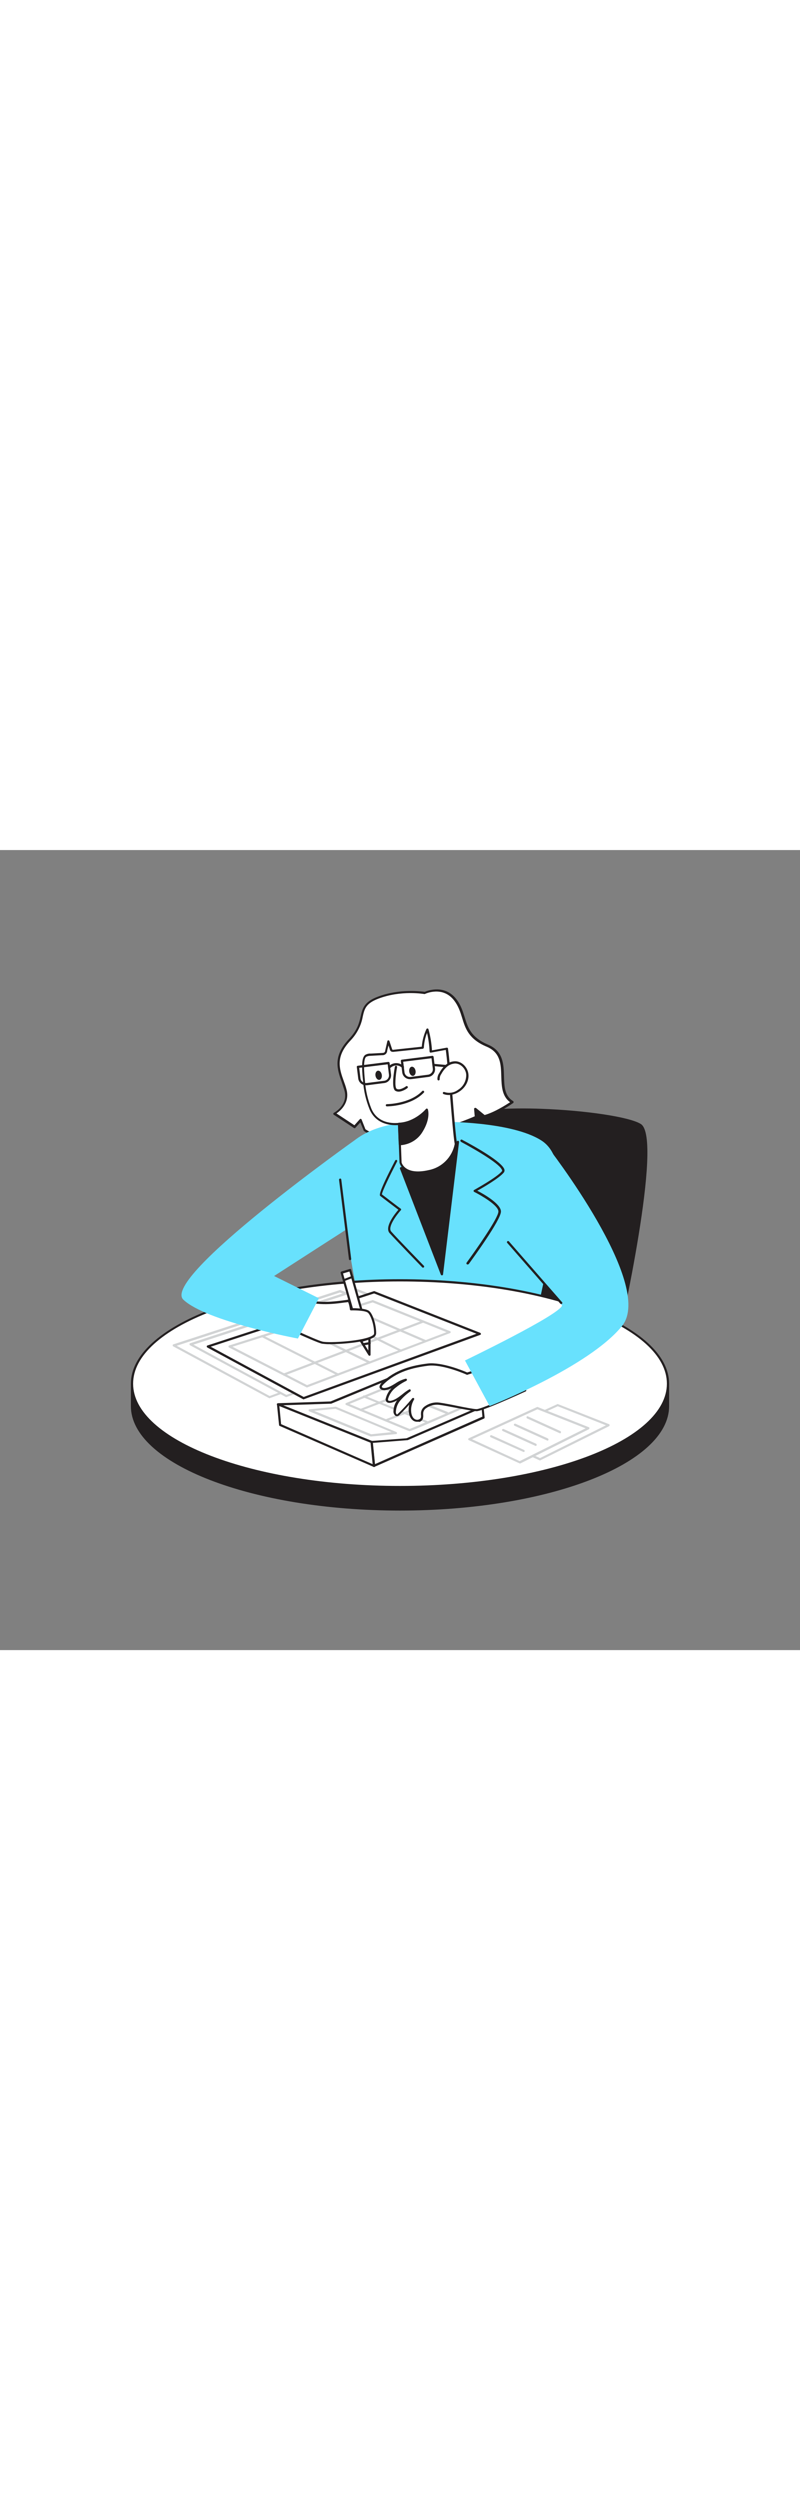 <svg version="1.1" id="Layer_1" xmlns="http://www.w3.org/2000/svg" xmlns:xlink="http://www.w3.org/1999/xlink" x="0px" y="0px" viewBox="0 0 500 500" style="width: 160px;" xml:space="preserve" data-imageid="accountant-54" imageName="Accountant" class="illustrations_image">
<rect x="0" y="0" width="500" height="500" fill="#808080" stroke="none"/>
<style type="text/css">
	.st0_accountant-54{fill:#231F20;}
	.st1_accountant-54{fill:#FFFFFF;}
	.st2_accountant-54{fill:#68E1FD;}
	.st3_accountant-54{fill:#D1D3D4;}
	.st4_accountant-54{fill:none;}
</style>
<g id="Chair_accountant-54">
	<path class="st0_accountant-54" d="M385.5,306.9c0,0,28.6-126.4,14.6-135.1s-110.1-16.2-122.2,0S257,288.7,257,288.7L385.5,306.9z"/>
	<path class="st0_accountant-54" d="M385.5,307.6h-0.1l-128.5-18.3c-0.4-0.1-0.6-0.4-0.6-0.8c0.4-4.1,8.8-101.1,21-117.2&#10;&#9;&#9;c7.8-10.3,45.2-10.2,61-9.6c27.9,1,55.2,5.1,62.2,9.5c14.3,8.9-13.1,130.7-14.3,135.9C386.1,307.4,385.8,307.7,385.5,307.6z&#10;&#9;&#9; M257.8,288.1L385,306.1c8-35.5,25.9-126.9,14.8-133.8c-13.3-8.3-109.2-16.3-121.3-0.2C267,187.4,258.5,279.3,257.8,288.1z"/>
</g>
<g id="Character_accountant-54">
	<path class="st0_accountant-54" d="M86.5,333.5C103.1,304.6,170,283,250,283s146.9,21.6,163.5,50.5h4v14c0,35.7-75,64.6-167.5,64.6&#10;&#9;&#9;S82.5,383.2,82.5,347.5v-14L86.5,333.5z"/>
	<path class="st0_accountant-54" d="M250,412.8c-92.7,0-168.2-29.3-168.2-65.3v-14c0-0.4,0.3-0.7,0.7-0.7h0h3.6c8.3-14.1,29-26.9,58.2-36.1&#10;&#9;&#9;c29.7-9.4,67.3-14.5,105.7-14.5s76,5.1,105.7,14.5c29.2,9.1,49.9,22,58.2,36.1h3.6c0.4,0,0.7,0.3,0.7,0.7v0v14&#10;&#9;&#9;C418.2,383.5,342.7,412.8,250,412.8z M83.2,334.2v13.3c0,35.2,74.8,63.9,166.8,63.9s166.8-28.6,166.8-63.9v-13.3h-3.3&#10;&#9;&#9;c-0.2,0-0.5-0.1-0.6-0.4c-16.7-29.1-85.2-50.2-162.9-50.2s-146.2,21.1-162.9,50.2c-0.1,0.2-0.4,0.4-0.6,0.4H83.2z"/>
	<path class="st1_accountant-54" d="M265.3,89.4c0,0,11.5-5.6,19.1,4.4s3,21.4,20,28.5s3.2,27.7,15.6,35.3c0,0-9.4,6.7-17.3,8.8l-5.7-4.6l0.4,5.1&#10;&#9;&#9;c0,0-49.2,22.2-69.6,8.1l-2.6-6.1l-3.8,4.3l-12.6-8.3c0,0,9.8-5.1,6.9-15s-9.3-18.5,2.7-31.2s2.8-20.6,17.6-26.3&#10;&#9;&#9;C245.4,89,255.4,88,265.3,89.4z"/>
	<path class="st0_accountant-54" d="M246.5,180.4c-8,0-14.4-1.6-19-4.8c-0.1-0.1-0.2-0.2-0.2-0.3l-2.1-5.1l-3.1,3.4c-0.2,0.3-0.6,0.3-0.9,0.1&#10;&#9;&#9;l-12.6-8.3c-0.2-0.1-0.3-0.4-0.3-0.6c0-0.2,0.2-0.5,0.4-0.6c0.4-0.2,9.2-5,6.5-14.2c-0.5-1.6-1.1-3.3-1.6-4.9&#10;&#9;&#9;c-2.8-7.9-5.8-16.1,4.5-27c5.3-5.6,6.4-10.1,7.3-14.1c1.1-4.9,2.1-9.1,10.6-12.3c13.8-5.3,27.6-3.3,29.5-3.1&#10;&#9;&#9;c1.6-0.7,12.5-4.9,19.8,4.7c2.8,3.6,3.9,7.4,5.1,11.1c2,6.5,4,12.7,14.6,17.2c9.6,4,9.8,12.4,10,19.8c0.2,6.3,0.3,12.2,5.7,15.5&#10;&#9;&#9;c0.2,0.1,0.3,0.3,0.3,0.6c0,0.2-0.1,0.5-0.3,0.6c-0.4,0.3-9.6,6.8-17.5,8.9c-0.2,0.1-0.5,0-0.6-0.1l-4.4-3.6l0.3,3.4&#10;&#9;&#9;c0,0.3-0.1,0.6-0.4,0.7c-8.8,3.8-17.9,6.9-27.3,9.4C262.6,179,254.6,180.2,246.5,180.4z M228.4,174.5c18.9,12.8,63.3-5.9,68.3-8.1&#10;&#9;&#9;l-0.4-4.6c0-0.4,0.3-0.7,0.7-0.7c0.2,0,0.3,0,0.5,0.1l5.4,4.4c6.3-1.8,13.4-6.4,15.9-8c-5.1-3.8-5.3-10-5.5-16.1&#10;&#9;&#9;c-0.2-7.6-0.4-14.9-9.1-18.6c-11.3-4.7-13.4-11.5-15.4-18.1c-1.1-3.6-2.3-7.3-4.9-10.7c-7.1-9.4-18.1-4.3-18.2-4.2&#10;&#9;&#9;c-0.1,0.1-0.3,0.1-0.4,0.1c-0.1,0-14.5-2.6-28.9,2.9c-7.8,3-8.6,6.4-9.7,11.3c-1,5.6-3.7,10.7-7.6,14.8c-9.7,10.2-7,17.7-4.2,25.5&#10;&#9;&#9;c0.6,1.6,1.2,3.3,1.6,4.9c2.4,8.4-3.8,13.6-6.2,15.2l11.2,7.4l3.4-3.8c0.2-0.2,0.4-0.3,0.6-0.2c0.2,0,0.4,0.2,0.5,0.4L228.4,174.5z&#10;&#9;&#9;"/>
	<path class="st2_accountant-54 targetColor" d="M276.1,169.8c0,0,43.6-0.4,62.4,11.8s8.4,53,5.8,66.6c-2.6,13.6-14.2,66.3-14.2,66.3l-98.7,5.7&#10;&#9;&#9;c0,0-17.4-86.5-18.7-111.7c-0.3-5.3,5.9-25,10.1-28C236.7,170.4,256.4,169,276.1,169.8z" style="fill: rgb(104, 225, 253);"/>
	<path class="st0_accountant-54" d="M286.3,182.4l-10,82.7l-25.6-66.2C250.7,198.9,276.5,192.6,286.3,182.4z"/>
	<path class="st0_accountant-54" d="M276.2,265.8c-0.3,0-0.6-0.2-0.7-0.5L250,199.2c-0.1-0.2-0.1-0.4,0-0.6c0.1-0.2,0.3-0.3,0.4-0.4&#10;&#9;&#9;c0.3-0.1,25.8-6.4,35.3-16.3c0.3-0.3,0.7-0.3,1,0c0.2,0.2,0.2,0.4,0.2,0.6l-10,82.7C276.9,265.5,276.6,265.8,276.2,265.8&#10;&#9;&#9;L276.2,265.8z M251.6,199.4l24.3,62.8l9.5-77.9C275.7,192.8,255.8,198.3,251.6,199.4L251.6,199.4z"/>
	<ellipse class="st1_accountant-54" cx="250" cy="333.5" rx="167.5" ry="64.6"/>
	<path class="st0_accountant-54" d="M250,398.8c-92.7,0-168.2-29.3-168.2-65.3s75.4-65.3,168.2-65.3s168.2,29.3,168.2,65.3S342.7,398.8,250,398.8z&#10;&#9;&#9; M250,269.6c-92,0-166.8,28.6-166.8,63.9S158,397.4,250,397.4s166.8-28.6,166.8-63.9S342,269.6,250,269.6z"/>
	<polygon class="st1_accountant-54" points="212.5,275.8 278.5,301.8 168.4,342 108.6,309.7 &#9;"/>
	<path class="st3_accountant-54" d="M168.4,342.6c-0.1,0-0.2,0-0.3-0.1l-59.8-32.3c-0.2-0.1-0.4-0.4-0.4-0.7c0-0.3,0.2-0.5,0.5-0.6l103.9-33.9&#10;&#9;&#9;c0.2-0.1,0.3-0.1,0.5,0l66,26c0.4,0.1,0.5,0.5,0.4,0.9c-0.1,0.2-0.2,0.3-0.4,0.4l-110.1,40.2C168.6,342.6,168.5,342.7,168.4,342.6z&#10;&#9;&#9; M110.4,309.8l58.1,31.4l108-39.5l-64-25.2L110.4,309.8z"/>
	<polygon class="st1_accountant-54" points="222.9,275 288.9,301 178.9,341.2 119.1,309 &#9;"/>
	<path class="st3_accountant-54" d="M178.9,341.9c-0.1,0-0.2,0-0.3-0.1l-59.8-32.3c-0.3-0.2-0.5-0.6-0.3-1c0.1-0.2,0.2-0.3,0.4-0.3l103.9-33.9&#10;&#9;&#9;c0.2-0.1,0.3-0.1,0.5,0l66,26c0.4,0.1,0.5,0.5,0.4,0.9c-0.1,0.2-0.2,0.3-0.4,0.4l-110.1,40.2C179,341.9,178.9,341.9,178.9,341.9z&#10;&#9;&#9; M120.9,309.1l58.1,31.4L287,301l-64-25.2L120.9,309.1z"/>
	<polygon class="st1_accountant-54" points="233.8,276.4 299.7,302.4 189.7,342.6 129.9,310.3 &#9;"/>
	<path class="st0_accountant-54" d="M189.7,343.3c-0.1,0-0.2,0-0.3-0.1l-59.8-32.3c-0.2-0.1-0.4-0.4-0.4-0.7c0-0.3,0.2-0.5,0.5-0.6l103.9-33.9&#10;&#9;&#9;c0.2-0.1,0.3-0.1,0.5,0l66,26c0.3,0.1,0.4,0.4,0.5,0.7c0,0.3-0.2,0.5-0.5,0.6l-110.1,40.2C189.8,343.3,189.7,343.3,189.7,343.3z&#10;&#9;&#9; M131.7,310.4l58.1,31.4l108-39.5l-64-25.2L131.7,310.4z"/>
	<path class="st3_accountant-54" d="M177.5,328.5c-0.3,0-0.5-0.2-0.6-0.5c-0.1-0.4,0-0.8,0.4-0.9l86.9-33.1c0.4-0.1,0.8,0.1,0.9,0.4&#10;&#9;&#9;c0.1,0.3-0.1,0.7-0.4,0.9l-86.9,33.1C177.6,328.5,177.6,328.5,177.5,328.5z"/>
	<path class="st3_accountant-54" d="M265.6,307.5c-0.1,0-0.2,0-0.3-0.1l-46.2-19.9c-0.4-0.2-0.5-0.6-0.4-0.9c0.1-0.4,0.6-0.5,0.9-0.4c0,0,0,0,0,0&#10;&#9;&#9;l46.2,19.9c0.4,0.1,0.5,0.6,0.4,0.9C266.1,307.4,265.9,307.6,265.6,307.5L265.6,307.5z"/>
	<path class="st3_accountant-54" d="M250.8,313.5c-0.7,0-4.9-2-47.2-23.5c-0.4-0.1-0.5-0.6-0.4-0.9s0.6-0.5,0.9-0.4c0,0,0.1,0,0.1,0.1&#10;&#9;&#9;c12.4,6.3,44.9,22.7,46.5,23.4c0.2,0,0.3,0.2,0.4,0.3c0.2,0.3,0.1,0.8-0.2,1c0,0,0,0,0,0C250.9,313.5,250.9,313.5,250.8,313.5z"/>
	<path class="st3_accountant-54" d="M231,321c-0.1,0-0.2,0-0.3-0.1L183.9,298c-0.3-0.2-0.4-0.6-0.2-1c0.2-0.3,0.5-0.4,0.8-0.3l46.8,22.9&#10;&#9;&#9;c0.3,0.2,0.5,0.6,0.3,0.9C231.5,320.8,231.2,321,231,321z"/>
	<path class="st3_accountant-54" d="M191.9,335.9c-0.1,0-0.2,0-0.3-0.1l-48.4-24.9c-0.3-0.1-0.4-0.4-0.4-0.7c0-0.3,0.2-0.5,0.5-0.6l89.4-28.3&#10;&#9;&#9;c0.2-0.1,0.3-0.1,0.5,0l48.1,19.4c0.3,0.1,0.4,0.4,0.4,0.6c0,0.3-0.2,0.5-0.5,0.6l-89.1,33.9C192,335.9,191.9,335.9,191.9,335.9z&#10;&#9;&#9; M145.3,310.4l46.6,24l87.2-33.1l-46.2-18.6L145.3,310.4z"/>
	<path class="st1_accountant-54" d="M249.4,171.1l0.9,24.2c0,0,2.1,8.9,17.9,5.4c8.5-1.7,15.1-8.5,16.8-17c-1.5-8.4-4-49-5.7-59.5l-10,1.8&#10;&#9;&#9;c-0.2-4.7-1-9.3-2.2-13.8c-1.7,3.5-2.7,7.4-2.9,11.3l-18.1,1.9c-0.4,0.1-0.8,0-1.1-0.1c-0.3-0.3-0.5-0.6-0.6-1l-1.6-4.8l-1.3,5.8&#10;&#9;&#9;c0,1.2-1,2.2-2.2,2.3c-0.1,0-0.2,0-0.3,0l-7.3,0.4c-1,0-2.1,0.2-3,0.7c-2.7,1.9-1.3,12.8-1.1,15.7c0.4,6,1.8,11.9,4.1,17.5&#10;&#9;&#9;C236.4,173.2,249.4,171.1,249.4,171.1z"/>
	<path class="st0_accountant-54" d="M261.4,202.2c-3,0.1-5.9-0.7-8.4-2.3c-1.6-1.1-2.7-2.6-3.3-4.4l-0.9-23.6c-3,0.2-13.5,0.3-17.8-9.8&#10;&#9;&#9;c-2.3-5.7-3.7-11.7-4.1-17.8l-0.1-1c-0.7-7-1-13.6,1.5-15.3c1-0.6,2.2-0.9,3.4-0.8l7.3-0.4c0.4,0,0.9-0.1,1.2-0.3&#10;&#9;&#9;c0.4-0.4,0.6-0.9,0.6-1.4l1.3-5.7c0.1-0.3,0.3-0.5,0.6-0.5c0.3,0,0.6,0.2,0.7,0.5l1.6,4.8c0.1,0.2,0.2,0.5,0.3,0.6&#10;&#9;&#9;c0.2,0.1,0.5,0.1,0.7,0l17.6-1.9c0.3-3.8,1.3-7.5,2.9-11c0.1-0.3,0.4-0.4,0.7-0.4c0.3,0,0.5,0.2,0.6,0.5c1.2,4.3,1.9,8.7,2.2,13.2&#10;&#9;&#9;l9.2-1.7c0.2,0,0.4,0,0.5,0.1c0.2,0.1,0.3,0.3,0.3,0.5c0.8,5.2,1.8,17.5,2.8,29.5c1,12.7,2.1,25.8,2.9,30&#10;&#9;&#9;c-1.6,8.9-8.4,16-17.3,17.8C266.1,201.8,263.7,202.1,261.4,202.2z M249.4,170.4c0.2,0,0.3,0.1,0.4,0.2c0.2,0.1,0.3,0.3,0.3,0.5&#10;&#9;&#9;l0.9,24.2c0.1,0.2,2.1,8.1,17,4.7c8.2-1.6,14.6-8.1,16.2-16.3c-0.8-4.4-1.8-16.9-2.9-30.1c-0.9-11.4-1.9-23.2-2.7-28.7l-9.3,1.7&#10;&#9;&#9;c-0.4,0.1-0.7-0.2-0.8-0.5c0,0,0-0.1,0-0.1c-0.2-4-0.7-7.9-1.6-11.7c-1.2,2.9-1.8,6.1-2,9.2c0,0.3-0.3,0.6-0.6,0.7l-18.2,1.9&#10;&#9;&#9;c-0.5,0.1-1.1,0-1.6-0.2c-0.5-0.3-0.8-0.8-0.9-1.4l-0.8-2.4l-0.8,3.3c0,1.6-1.4,2.9-3,2.8c-0.1,0-0.1,0-0.2,0l-7.3,0.4&#10;&#9;&#9;c-0.9,0-1.8,0.2-2.6,0.6c-2.1,1.4-1.2,10.9-0.9,14l0.1,1.1c0.4,5.9,1.8,11.8,4,17.3c4.5,10.7,16.5,8.9,17,8.9L249.4,170.4z"/>
	<path class="st0_accountant-54" d="M249.9,183.8c5.6-0.3,10.7-3.3,13.6-8.1c5.1-8.2,3.2-13.5,3.2-13.5s-6.8,8.4-17.3,8.9L249.9,183.8z"/>
	<path class="st0_accountant-54" d="M249.9,184.5L249.9,184.5c-0.4,0-0.7-0.3-0.7-0.7l-0.5-12.7c0-0.4,0.3-0.7,0.7-0.7c0,0,0,0,0,0&#10;&#9;&#9;c10-0.5,16.8-8.5,16.8-8.6c0.2-0.3,0.7-0.3,1-0.1c0.1,0.1,0.2,0.2,0.2,0.3c0.1,0.2,1.9,5.7-3.3,14.1&#10;&#9;&#9;C261.1,181.1,255.8,184.2,249.9,184.5z M250.1,171.7l0.4,11.3c5.1-0.5,9.6-3.4,12.4-7.7c3.4-5.5,3.6-9.6,3.4-11.6&#10;&#9;&#9;C264.1,166,258.3,171.1,250.1,171.7z"/>
	<path class="st1_accountant-54" d="M247.5,135.6c0,0-2.4,12.6,0,14.3s6.6-1.5,6.6-1.5"/>
	<path class="st0_accountant-54" d="M249.1,151c-0.7,0-1.5-0.2-2.1-0.6c-2.6-1.9-0.6-12.8-0.2-15c0.1-0.4,0.4-0.6,0.8-0.6c0.4,0.1,0.6,0.4,0.6,0.8&#10;&#9;&#9;c-1.1,5.8-1.6,12.7-0.3,13.6c1.6,1.1,4.7-0.7,5.8-1.5c0.3-0.3,0.7-0.3,1,0s0.3,0.7,0,1c0,0-0.1,0.1-0.1,0.1&#10;&#9;&#9;C254.4,149,251.6,151,249.1,151z"/>
	<ellipse transform="matrix(0.985 -0.172 0.172 0.985 -19.951 46.486)" class="st0_accountant-54" cx="257.8" cy="138.2" rx="2" ry="2.9"/>
	<ellipse transform="matrix(0.985 -0.172 0.172 0.985 -20.696 42.882)" class="st0_accountant-54" cx="236.7" cy="140.7" rx="2" ry="2.9"/>
	<path class="st0_accountant-54" d="M256.2,143.2c-2.4,0-4.5-1.8-4.8-4.2l-0.9-7.2c0-0.4,0.2-0.7,0.6-0.8c0,0,0,0,0,0l19.1-2.4&#10;&#9;&#9;c0.4,0,0.7,0.2,0.8,0.6l0.9,7.2c0.3,2.6-1.5,5.1-4.2,5.4l-10.9,1.4l0,0L256.2,143.2z M256.8,142.5L256.8,142.5z M252,132.3l0.8,6.5&#10;&#9;&#9;c0.2,1.9,1.9,3.2,3.8,3l10.9-1.4c0.9-0.1,1.7-0.6,2.3-1.3c0.6-0.7,0.8-1.6,0.7-2.5l-0.8-6.5L252,132.3z"/>
	<path class="st0_accountant-54" d="M228.7,147c-2.4,0-4.5-1.8-4.8-4.2l-0.9-7.2c-0.1-0.4,0.2-0.7,0.6-0.8c0,0,0,0,0,0l19.1-2.4&#10;&#9;&#9;c0.4,0,0.7,0.2,0.8,0.6l0.9,7.2c0.3,2.6-1.5,5-4.1,5.4c0,0,0,0,0,0l-10.9,1.4C229.1,147,228.9,147,228.7,147z M224.5,136.1l0.8,6.5&#10;&#9;&#9;c0.2,1.9,1.9,3.2,3.8,3c0,0,0,0,0.1,0l0,0l10.9-1.4c1.9-0.2,3.2-1.9,3-3.8c0,0,0,0,0,0l-0.8-6.5L224.5,136.1z"/>
	<path class="st0_accountant-54" d="M284.5,136.3L284.5,136.3l-13.6-1.3c-0.4-0.1-0.6-0.4-0.6-0.8c0.1-0.3,0.4-0.6,0.7-0.6l13.5,1.2&#10;&#9;&#9;c0.4,0,0.7,0.3,0.7,0.7C285.2,135.9,284.8,136.2,284.5,136.3L284.5,136.3z"/>
	<path class="st1_accountant-54" d="M274.1,143.3c0-1.3,0.3-2.6,1.1-3.7c0.9-1.8,2.2-3.4,3.7-4.8c1.5-1.4,3.5-2.1,5.6-2.2c4,0,7.4,3.8,7.6,7.8&#10;&#9;&#9;s-2.2,7.8-5.5,10c-2.7,1.8-6.2,2.5-9.2,1.4"/>
	<path class="st0_accountant-54" d="M280.5,153.1c-1.1,0-2.3-0.2-3.3-0.6c-0.4-0.1-0.5-0.6-0.4-0.9c0.1-0.4,0.6-0.5,0.9-0.4c0,0,0,0,0,0&#10;&#9;&#9;c2.9,1,6.1,0.5,8.5-1.3c3.3-2,5.2-5.5,5.2-9.4c-0.2-3.8-3.5-7.1-6.9-7.1h0c-1.9,0.1-3.7,0.8-5.1,2c-1.5,1.3-2.7,2.9-3.6,4.6&#10;&#9;&#9;c-0.7,0.9-1,2.1-1,3.2c0,0.4-0.2,0.7-0.6,0.8c0,0,0,0,0,0c-0.4,0-0.7-0.2-0.8-0.6c0,0,0,0,0,0c-0.1-1.4,0.3-2.9,1.2-4.1&#10;&#9;&#9;c1-1.9,2.3-3.6,3.9-5c1.7-1.5,3.8-2.3,6-2.3c4.2,0,8,3.9,8.3,8.4c0.3,4-2,8.2-5.8,10.6C285.1,152.3,282.8,153,280.5,153.1z"/>
	<path class="st0_accountant-54" d="M243.4,136.3c-0.2,0-0.4-0.1-0.5-0.2c-0.3-0.3-0.2-0.7,0.1-1c0,0,0,0,0,0c2.6-2.6,6.7-2.6,9.3,0c0,0,0,0,0,0&#10;&#9;&#9;c0.3,0.3,0.3,0.7,0,1c-0.3,0.3-0.7,0.3-1,0c0,0,0,0,0,0c-0.1-0.1-3.3-3.4-7.4,0.1C243.7,136.2,243.5,136.3,243.4,136.3z"/>
	<path class="st0_accountant-54" d="M241.8,160.2c-0.4,0-0.7-0.3-0.7-0.7c0-0.4,0.3-0.7,0.7-0.7c0.1,0,14.3-0.1,22.1-8.2c0.3-0.3,0.7-0.3,1,0&#10;&#9;&#9;s0.3,0.7,0,1C256.7,160.1,242.4,160.2,241.8,160.2z"/>
	<polygon class="st1_accountant-54" points="234.6,376.7 301.6,347.8 248.1,328.2 206.7,345.3 173.8,346.4 &#9;"/>
	<path class="st0_accountant-54" d="M234.6,377.4c-0.1,0-0.2,0-0.3-0.1L173.4,347c-0.3-0.2-0.5-0.6-0.3-0.9c0.1-0.2,0.4-0.4,0.6-0.4l32.9-1.1&#10;&#9;&#9;l41.2-17c0.2-0.1,0.3-0.1,0.5,0l53.5,19.5c0.3,0.1,0.4,0.4,0.5,0.6c0,0.3-0.2,0.6-0.4,0.7l-66.9,28.9&#10;&#9;&#9;C234.8,377.4,234.7,377.4,234.6,377.4z M176.6,347l58.1,29l65-28.1L248.1,329L207,346c-0.1,0-0.2,0-0.2,0L176.6,347z"/>
	<polygon class="st1_accountant-54" points="301.6,347.8 302.3,354.6 233.8,384.9 232.3,369.9 254.5,368.1 &#9;"/>
	<path class="st0_accountant-54" d="M233.8,385.6c-0.1,0-0.2,0-0.4-0.1c-0.2-0.1-0.3-0.3-0.4-0.5l-1.5-15c0-0.2,0-0.4,0.2-0.5&#10;&#9;&#9;c0.1-0.1,0.3-0.2,0.5-0.2l22.2-1.7l46.9-20.3c0.2-0.1,0.4-0.1,0.6,0c0.2,0.1,0.3,0.3,0.3,0.5l0.7,6.8c0,0.3-0.1,0.6-0.4,0.7&#10;&#9;&#9;L234,385.5C233.9,385.5,233.8,385.6,233.8,385.6z M233,370.5l1.3,13.3l67.2-29.7l-0.5-5.3l-46.2,20c-0.1,0-0.1,0-0.2,0L233,370.5z"/>
	<polygon class="st1_accountant-54" points="233.8,384.9 175.1,359.2 173.8,346.4 232.3,369.9 &#9;"/>
	<path class="st0_accountant-54" d="M233.8,385.6c-0.1,0-0.2,0-0.3-0.1l-58.7-25.6c-0.2-0.1-0.4-0.3-0.4-0.6l-1.3-12.8c0-0.2,0.1-0.5,0.3-0.6&#10;&#9;&#9;c0.2-0.1,0.5-0.2,0.7-0.1l58.5,23.5c0.2,0.1,0.4,0.3,0.4,0.6l1.5,15c0,0.2-0.1,0.5-0.3,0.6C234.1,385.5,233.9,385.6,233.8,385.6z&#10;&#9;&#9; M175.7,358.8l57.2,25l-1.3-13.4l-57-22.9L175.7,358.8z"/>
	<path class="st3_accountant-54" d="M231.9,366.5c-0.1,0-0.2,0-0.3,0l-38.3-15.7c-0.4-0.2-0.5-0.6-0.4-0.9c0.1-0.2,0.3-0.4,0.6-0.4l16.2-1.6&#10;&#9;&#9;c0.1,0,0.2,0,0.3,0l37.7,15.8c0.4,0.2,0.5,0.6,0.4,0.9c-0.1,0.2-0.3,0.4-0.6,0.4L231.9,366.5L231.9,366.5z M196.4,350.5l35.6,14.6&#10;&#9;&#9;l12.7-1.3l-35-14.6L196.4,350.5z"/>
	<path class="st3_accountant-54" d="M255.9,363.2L255.9,363.2c-0.6-0.1-27.9-11.5-39.6-16.4c-0.3-0.1-0.4-0.4-0.4-0.6c0-0.3,0.2-0.5,0.4-0.6&#10;&#9;&#9;l32.5-13.4c0.2-0.1,0.4-0.1,0.5,0l39.7,15.7c0.4,0.2,0.5,0.6,0.4,0.9c-0.1,0.2-0.2,0.3-0.4,0.4&#10;&#9;&#9;C258.9,362.4,256.4,363.2,255.9,363.2z M218.4,346.2c13.1,5.5,35.4,14.7,37.6,15.6c2-0.7,18.9-8,31-13.2l-37.9-15L218.4,346.2z"/>
	<path class="st3_accountant-54" d="M266.8,358.1c-0.1,0-0.2,0-0.3-0.1l-39-15.8c-0.4,0-0.7-0.3-0.7-0.7c0-0.4,0.3-0.7,0.7-0.7&#10;&#9;&#9;c0.1,0,0.3,0.1,0.4,0.2l39,15.8c0.4,0.1,0.5,0.5,0.4,0.9c0,0,0,0,0,0C267.3,358,267,358.1,266.8,358.1z"/>
	<path class="st3_accountant-54" d="M279.5,352.6c-0.1,0-0.2,0-0.3-0.1c-0.7-0.3-25.8-10.3-39-15.5c-0.4-0.1-0.5-0.5-0.4-0.9&#10;&#9;&#9;c0.1-0.4,0.6-0.5,0.9-0.4c0,0,0,0,0,0c1.6,0.6,38.3,15.1,39.1,15.5c0.3,0.2,0.5,0.6,0.3,0.9c0,0,0,0,0,0&#10;&#9;&#9;C280,352.4,279.8,352.6,279.5,352.6z"/>
	<path class="st3_accountant-54" d="M225.4,350.6c-0.4,0-0.7-0.3-0.7-0.7c0-0.3,0.2-0.5,0.4-0.6l33.8-13.1c0.4-0.1,0.8,0,0.9,0.4c0,0,0,0,0,0&#10;&#9;&#9;c0.1,0.4,0,0.8-0.4,0.9l-33.8,13C225.6,350.5,225.5,350.6,225.4,350.6z"/>
	<path class="st3_accountant-54" d="M241.2,357.1c-0.4,0-0.7-0.3-0.7-0.7c0-0.3,0.2-0.5,0.4-0.6c12.9-5,32.4-12.6,34-13.7c0.1-0.2,0.3-0.3,0.5-0.3&#10;&#9;&#9;l0,0c0.4,0,0.7,0.3,0.7,0.7v0c0,0.6,0,1.2-34.7,14.5C241.4,357.1,241.3,357.2,241.2,357.1z M275.4,342.6L275.4,342.6z"/>
	<path class="st1_accountant-54" d="M314.5,319.3c-0.2,0.7-22.4,7.9-22.4,7.9s-15.2-6.9-24.7-5.7c-10.6,1.4-20.4,4.1-28.2,11.9&#10;&#9;&#9;c-0.6,0.6-1.3,1.5-1,2.4s1.5,1.1,2.4,1.1c4.8-0.4,8.4-4.8,13.1-5.8c-2.5,1.3-4.9,2.8-7.1,4.5c-2.2,1.8-3.8,4.2-4.6,6.9&#10;&#9;&#9;c-0.2,0.5-0.2,1.1,0.1,1.6c0.4,0.8,1.6,0.8,2.4,0.6c4.5-1,7.6-5,11.6-7.3c-2.3,1.7-4.5,3.6-6.4,5.7c-1.9,2.2-3,5-3,7.8&#10;&#9;&#9;c0,1.1,0.7,2.4,1.7,2.1c0.3-0.1,0.5-0.3,0.7-0.5c3.2-3,6.2-6.3,9-9.8c-1.5,2.5-2.2,5.4-1.9,8.2c0.1,1.9,1,3.8,2.5,5&#10;&#9;&#9;c1.6,1,4.2,0.6,4.9-1.2c0.4-1,0.1-2.2,0.1-3.3c0.2-4.5,7-6.4,10.6-5.9c6.2,0.8,20.1,4,23.5,4.1s30.5-12.3,30.5-12.3"/>
	<path class="st0_accountant-54" d="M260.7,357.3c-0.8,0-1.7-0.2-2.4-0.7c-2.1-1.4-2.7-4-2.8-5.5c-0.2-1.5-0.1-3,0.3-4.5c-2,2.2-4.1,4.4-6.2,6.5&#10;&#9;&#9;c-0.3,0.3-0.6,0.5-1,0.6c-0.5,0.2-1,0.1-1.5-0.2c-0.7-0.6-1.2-1.6-1.2-2.5c0-2.6,0.8-5.1,2.3-7.1c-1.1,0.7-2.4,1.2-3.7,1.5&#10;&#9;&#9;c-1.5,0.3-2.6,0-3.2-0.9c-0.3-0.7-0.4-1.4-0.1-2.1c0.6-2.3,1.8-4.3,3.4-6c-1.3,0.6-2.7,1-4.1,1.2c-1.2,0.1-2.7-0.3-3.2-1.5&#10;&#9;&#9;s0.8-2.7,1.2-3.1c8.6-8.5,19.3-10.9,28.7-12.1c9-1.1,22.8,4.7,24.8,5.6c8-2.6,20.6-6.8,21.9-7.6c0.2-0.2,0.5-0.3,0.8-0.2&#10;&#9;&#9;c0.4,0.1,0.6,0.5,0.4,0.9c-0.1,0.4-0.4,1.1-22.9,8.3c-0.2,0.1-0.3,0.1-0.5,0c-0.1-0.1-15.2-6.8-24.3-5.6s-19.5,3.5-27.8,11.7&#10;&#9;&#9;c-0.7,0.7-1,1.2-0.9,1.6s1,0.7,1.7,0.6c2.4-0.2,4.5-1.5,6.8-2.9c1.9-1.3,4-2.3,6.3-2.9c0.3-0.1,0.7,0.1,0.8,0.4&#10;&#9;&#9;c0.1,0.3,0,0.7-0.3,0.9c-2.5,1.2-4.8,2.7-7,4.5c-2.1,1.7-3.6,4-4.4,6.6c-0.1,0.3-0.1,0.7,0,1.1c0.2,0.4,1.1,0.4,1.7,0.3&#10;&#9;&#9;c2.7-0.6,4.9-2.3,7.2-4.1c1.3-1.1,2.7-2.1,4.2-3c0.3-0.2,0.7-0.1,0.9,0.2c0.2,0.3,0.1,0.7-0.1,1c-2.3,1.6-4.4,3.5-6.2,5.6&#10;&#9;&#9;c-1.8,2-2.8,4.7-2.9,7.4c0,0.5,0.2,1,0.6,1.4c0.1,0,0.2,0,0.2,0c0.2-0.1,0.3-0.2,0.4-0.3c3.2-3,6.2-6.3,9-9.7&#10;&#9;&#9;c0.2-0.3,0.7-0.4,1-0.2c0,0,0,0,0,0c0.3,0.2,0.4,0.6,0.2,0.9c-1.4,2.3-2.1,5.1-1.8,7.8c0.1,1.2,0.6,3.4,2.2,4.4&#10;&#9;&#9;c0.8,0.5,1.7,0.6,2.5,0.3c0.6-0.2,1.1-0.6,1.3-1.1c0.2-0.6,0.2-1.2,0.1-1.8c0-0.4,0-0.8,0-1.2c0.1-1.6,0.9-3,2.2-4&#10;&#9;&#9;c2.7-2,5.9-2.9,9.2-2.5c2.8,0.4,7.2,1.2,11.5,2.1c5,1,10.1,2,11.9,2l0,0c2.5,0,19.4-7.3,30.1-12.3c0.4-0.2,0.8,0,0.9,0.3&#10;&#9;&#9;s0,0.8-0.3,0.9c-2.8,1.3-27.3,12.5-30.8,12.4c-1.9-0.1-6.9-1-12.1-2c-4.3-0.8-8.7-1.7-11.4-2c-2.9-0.3-5.8,0.5-8.1,2.2&#10;&#9;&#9;c-1,0.7-1.6,1.8-1.7,3c0,0.4,0,0.7,0,1.1c0.1,0.8,0,1.6-0.2,2.4c-0.4,1-1.2,1.7-2.2,2C261.7,357.2,261.2,357.3,260.7,357.3z"/>
	<path class="st2_accountant-54 targetColor" d="M342,185.1c0,0,67.5,86.6,46.8,112.3S306,347.5,306,347.5L290.6,319c0,0,59.4-28.6,60.7-34.4l-43.7-51.3&#10;&#9;&#9;C307.7,233.3,318.1,180.7,342,185.1z" style="fill: rgb(104, 225, 253);"/>
	<line class="st4_accountant-54" x1="350.7" y1="283" x2="317.5" y2="245"/>
	<path class="st0_accountant-54" d="M350.7,283.7c-0.2,0-0.4-0.1-0.5-0.2l-33.2-38c-0.3-0.3-0.2-0.7,0.1-1c0.3-0.3,0.7-0.2,1,0.1l0,0l33.2,38&#10;&#9;&#9;c0.3,0.3,0.2,0.7-0.1,1C351.1,283.6,350.9,283.7,350.7,283.7z"/>
	<path class="st0_accountant-54" d="M264.4,261c-0.2,0-0.4-0.1-0.5-0.2c-0.2-0.2-17-17.6-20.4-21.4s3.4-12.2,5.5-14.6c-2.3-1.7-10.3-7.8-11.3-8.6&#10;&#9;&#9;c-0.5-0.4-1.6-1.3,9.3-22.2c0.2-0.3,0.6-0.5,0.9-0.3c0.3,0.2,0.5,0.6,0.3,0.9l0,0c-4.6,8.9-9.4,18.8-9.5,20.6&#10;&#9;&#9;c1.8,1.4,11.6,8.9,11.7,8.9c0.2,0.1,0.3,0.3,0.3,0.5c0,0.2,0,0.4-0.2,0.5c-2.5,2.8-8.4,10.5-6,13.3c3.3,3.8,20.2,21.2,20.4,21.4&#10;&#9;&#9;c0.3,0.3,0.3,0.7,0,1c0,0,0,0,0,0C264.7,260.9,264.6,261,264.4,261z M238.7,215.3L238.7,215.3z"/>
	<path class="st0_accountant-54" d="M292.2,259c-0.4,0-0.7-0.3-0.7-0.7c0-0.1,0-0.3,0.1-0.4c5.5-7.5,19.9-27.9,19.9-32c0-3.9-11-10.2-15.2-12.3&#10;&#9;&#9;c-0.2-0.1-0.3-0.3-0.3-0.6c0-0.3,0.1-0.5,0.4-0.6c0.1-0.1,14.2-7.8,17.3-11.7c0.1-0.2,0.2-0.3,0.1-0.5&#10;&#9;&#9;c-0.7-3.5-14.3-11.7-25.6-17.8l-0.1-0.1c-0.3-0.2-0.5-0.6-0.3-1c0.2-0.3,0.6-0.5,1-0.3l0.1,0.1c7.6,4,25.3,13.9,26.4,18.7&#10;&#9;&#9;c0.1,0.6,0,1.2-0.4,1.7c-2.8,3.5-13.1,9.5-16.6,11.4c3.9,2,14.8,8.2,14.8,13c0,5.3-18.1,30-20.1,32.8&#10;&#9;&#9;C292.7,259,292.4,259,292.2,259z"/>
	<polygon class="st1_accountant-54" points="231,305.2 225.6,306.9 213.6,264.1 218.9,262.5 &#9;"/>
	<path class="st0_accountant-54" d="M225.6,307.5c-0.3,0-0.6-0.2-0.6-0.5l-12.1-42.7c-0.1-0.4,0.1-0.7,0.5-0.9l5.3-1.6c0.2-0.1,0.4,0,0.5,0.1&#10;&#9;&#9;c0.2,0.1,0.3,0.2,0.3,0.4l12.1,42.7c0.1,0.4-0.1,0.8-0.5,0.9l-5.3,1.6C225.8,307.5,225.7,307.5,225.6,307.5z M214.4,264.6&#10;&#9;&#9;l11.7,41.4l4-1.2l-11.7-41.4L214.4,264.6z"/>
	<polygon class="st1_accountant-54" points="231,305.2 225.6,306.9 230.9,315.3 &#9;"/>
	<path class="st0_accountant-54" d="M230.9,316c-0.2,0-0.5-0.1-0.6-0.3l-5.3-8.5c-0.1-0.2-0.1-0.4-0.1-0.6c0.1-0.2,0.3-0.4,0.5-0.4l5.3-1.6&#10;&#9;&#9;c0.2-0.1,0.4,0,0.6,0.1c0.2,0.1,0.3,0.3,0.3,0.6v10.1c0,0.3-0.2,0.6-0.5,0.7C231,316,231,316,230.9,316z M226.7,307.2l3.5,5.6v-6.7&#10;&#9;&#9;L226.7,307.2z"/>
	<path class="st1_accountant-54" d="M190.2,280.9c0,0-17.1,3.8-20.6,12.9c0,0,27.3,12.9,31.8,14s33-0.6,33.1-5.7s-1.9-11.6-4-13.5&#10;&#9;&#9;s-11.1-1.7-11.1-1.7c-0.2-1.8-0.6-3.6-1.4-5.3C214.3,281.9,200.7,285,190.2,280.9z"/>
	<path class="st0_accountant-54" d="M206.3,308.8c-1.7,0.1-3.4-0.1-5.1-0.3c-4.6-1.1-30.9-13.5-32-14c-0.3-0.2-0.5-0.5-0.4-0.9&#10;&#9;&#9;c3.6-9.4,20.4-13.2,21.1-13.3c0.1,0,0.3,0,0.4,0c8.4,3.3,18.9,1.8,24.5,1.1c1.3-0.2,2.3-0.3,3-0.4c0.3,0,0.5,0.1,0.7,0.4&#10;&#9;&#9;c0.7,1.6,1.2,3.2,1.4,4.9c2.2,0,9.1,0.1,11,1.9c2.3,2.1,4.3,8.8,4.2,14c-0.1,0.8-0.5,1.6-1.2,2.1&#10;&#9;&#9;C230,307.4,214.8,308.8,206.3,308.8z M170.4,293.5c4.1,1.9,27,12.7,31.1,13.7s26.8-0.3,31.6-4c0.4-0.2,0.6-0.6,0.7-1&#10;&#9;&#9;c0.1-5.2-2-11.3-3.8-13c-1.4-1.3-7.2-1.6-10.6-1.5c-0.4,0-0.7-0.3-0.7-0.6c-0.2-1.6-0.5-3.1-1.1-4.6c-0.6,0.1-1.5,0.2-2.5,0.3&#10;&#9;&#9;c-5.7,0.8-16.3,2.2-25-1.1C188.3,282.1,174.1,285.7,170.4,293.5z"/>
	<line class="st4_accountant-54" x1="215" y1="268.8" x2="220.2" y2="266.7"/>
	<path class="st0_accountant-54" d="M215,269.5c-0.4,0-0.7-0.3-0.7-0.7c0-0.3,0.2-0.5,0.4-0.6l5.2-2c0.3-0.2,0.8,0,0.9,0.3c0.2,0.3,0,0.8-0.3,0.9&#10;&#9;&#9;c0,0-0.1,0-0.1,0l-5.2,2C215.2,269.4,215.1,269.5,215,269.5z"/>
	<line class="st4_accountant-54" x1="226.9" y1="308.9" x2="230.9" y2="308.1"/>
	<path class="st0_accountant-54" d="M226.9,309.6c-0.3,0-0.6-0.2-0.7-0.6c-0.1-0.4,0.2-0.7,0.6-0.8c0,0,0,0,0,0l4-0.7c0.4-0.1,0.8,0.1,0.9,0.5&#10;&#9;&#9;c0.1,0.4-0.1,0.8-0.5,0.9c0,0-0.1,0-0.1,0L226.9,309.6L226.9,309.6z"/>
	<path class="st2_accountant-54 targetColor" d="M222.7,180.6c0,0-122.4,86.8-108.1,100.4s71.6,24.3,71.6,24.3l13.1-25.2l-28-13.9c8-5.2,51.4-33.1,51.4-33.1&#10;&#9;&#9;L222.7,180.6z" style="fill: rgb(104, 225, 253);"/>
	<line class="st4_accountant-54" x1="218.8" y1="255.6" x2="212.6" y2="206"/>
	<path class="st0_accountant-54" d="M218.8,256.3c-0.4,0-0.7-0.3-0.7-0.6l-6.2-49.6c0-0.4,0.2-0.7,0.6-0.8s0.7,0.2,0.8,0.6l6.2,49.6&#10;&#9;&#9;C219.6,255.9,219.3,256.2,218.8,256.3C218.9,256.3,218.9,256.3,218.8,256.3L218.8,256.3z"/>
	<path class="st3_accountant-54" d="M211.3,328.5c-0.1,0-0.2,0-0.3-0.1l-47.4-24c-0.4-0.1-0.5-0.5-0.4-0.9s0.5-0.5,0.9-0.4c0.1,0,0.1,0,0.1,0.1&#10;&#9;&#9;l47.4,24c0.3,0.2,0.5,0.6,0.3,0.9C211.9,328.3,211.6,328.5,211.3,328.5L211.3,328.5z"/>
	<polygon class="st1_accountant-54" points="348.6,346.9 306,366.3 337.5,380.8 380.4,359.4 &#9;"/>
	<path class="st3_accountant-54" d="M337.5,381.5c-0.1,0-0.2,0-0.3-0.1L305.7,367c-0.4-0.2-0.5-0.6-0.3-0.9c0.1-0.1,0.2-0.3,0.3-0.3l42.6-19.5&#10;&#9;&#9;c0.2-0.1,0.4-0.1,0.5,0l31.8,12.5c0.3,0.1,0.4,0.3,0.4,0.6c0,0.3-0.1,0.5-0.4,0.7l-42.9,21.3C337.7,381.4,337.6,381.5,337.5,381.5z&#10;&#9;&#9; M307.7,366.3l29.8,13.7l41.2-20.5l-30.1-11.9L307.7,366.3z"/>
	<polygon class="st1_accountant-54" points="335.9,348.7 293.3,368.2 324.8,382.6 367.7,361.2 &#9;"/>
	<path class="st3_accountant-54" d="M324.8,383.3c-0.1,0-0.2,0-0.3-0.1L293,368.8c-0.4-0.2-0.5-0.6-0.3-0.9c0.1-0.2,0.2-0.3,0.3-0.3l42.6-19.5&#10;&#9;&#9;c0.2-0.1,0.4-0.1,0.5,0l31.9,12.6c0.3,0.1,0.4,0.3,0.4,0.6c0,0.3-0.1,0.5-0.4,0.7l-42.9,21.4C325,383.3,324.9,383.3,324.8,383.3z&#10;&#9;&#9; M295,368.2l29.8,13.7l41.2-20.5l-30.1-11.9L295,368.2z"/>
	<line class="st4_accountant-54" x1="306.9" y1="366.3" x2="327.3" y2="375.5"/>
	<path class="st3_accountant-54" d="M327.3,376.2c-0.1,0-0.2,0-0.3-0.1l-20.3-9.1c-0.4-0.2-0.5-0.6-0.4-0.9c0,0,0,0,0,0c0.2-0.4,0.6-0.5,0.9-0.4&#10;&#9;&#9;l20.3,9.2c0.4,0.2,0.5,0.6,0.4,0.9c0,0,0,0,0,0C327.8,376.1,327.5,376.2,327.3,376.2z"/>
	<line class="st4_accountant-54" x1="314.5" y1="362.5" x2="334.8" y2="371.7"/>
	<path class="st3_accountant-54" d="M334.8,372.4c-0.1,0-0.2,0-0.3-0.1l-20.3-9.2c-0.4-0.2-0.5-0.6-0.4-0.9s0.6-0.5,0.9-0.4l20.3,9.2&#10;&#9;&#9;c0.4,0.2,0.5,0.6,0.4,0.9c0,0,0,0,0,0C335.3,372.3,335.1,372.4,334.8,372.4z"/>
	<line class="st4_accountant-54" x1="321.9" y1="359.2" x2="342.2" y2="368.4"/>
	<path class="st3_accountant-54" d="M342.2,369.1c-0.1,0-0.2,0-0.3-0.1l-20.3-9.2c-0.4-0.2-0.5-0.6-0.4-0.9c0.2-0.4,0.6-0.5,0.9-0.4l20.3,9.2&#10;&#9;&#9;c0.3,0.2,0.5,0.6,0.4,0.9C342.7,368.9,342.5,369.1,342.2,369.1z"/>
	<line class="st4_accountant-54" x1="329.7" y1="354.6" x2="350" y2="363.8"/>
	<path class="st3_accountant-54" d="M350,364.5c-0.1,0-0.2,0-0.3-0.1l-20.3-9.2c-0.3-0.2-0.4-0.6-0.3-1c0.2-0.3,0.5-0.4,0.8-0.3l20.3,9.2&#10;&#9;&#9;c0.4,0.2,0.5,0.6,0.4,0.9C350.6,364.4,350.3,364.5,350,364.5L350,364.5z"/>
</g>
</svg>